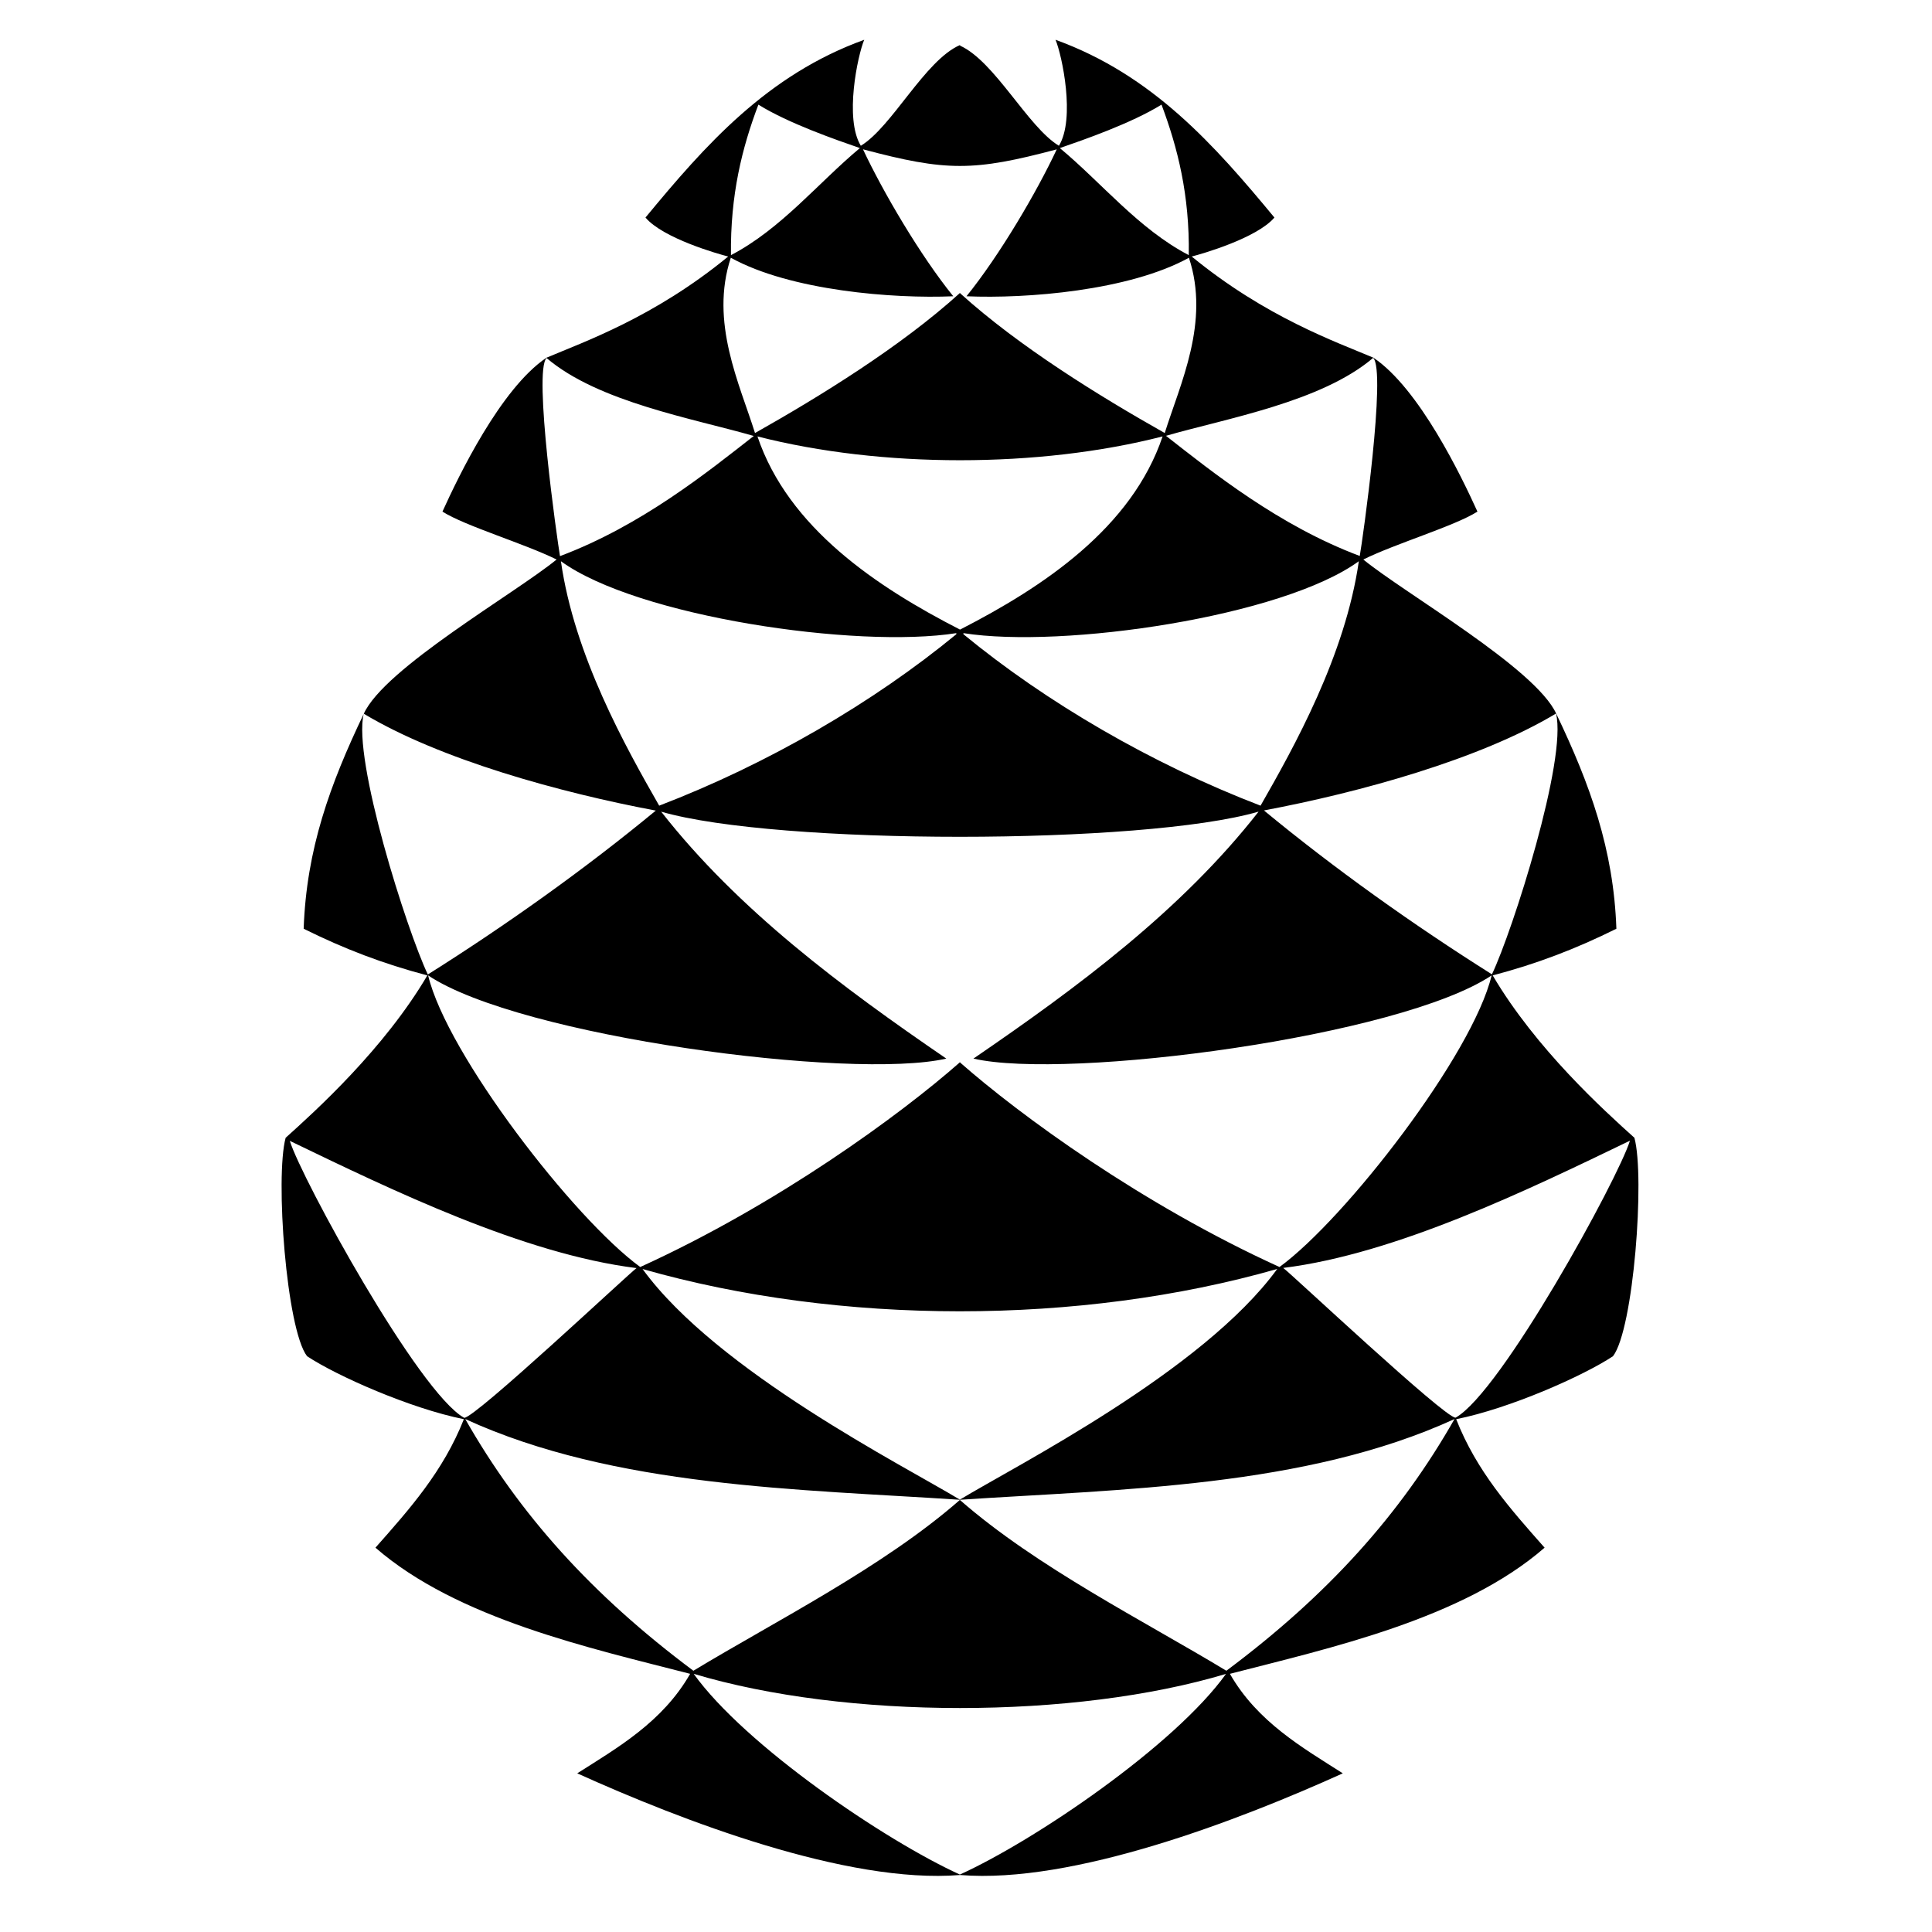 <?xml version="1.0" encoding="UTF-8" standalone="no"?>
<!DOCTYPE svg PUBLIC "-//W3C//DTD SVG 1.1//EN" "http://www.w3.org/Graphics/SVG/1.1/DTD/svg11.dtd">
<!-- Created with Vectornator (http://vectornator.io/) -->
<svg height="100%" stroke-miterlimit="10" style="fill-rule:nonzero;clip-rule:evenodd;stroke-linecap:round;stroke-linejoin:round;" version="1.1" viewBox="0 0 623.62 623.62" width="100%" xml:space="preserve" xmlns="http://www.w3.org/2000/svg" xmlns:vectornator="http://vectornator.io" xmlns:xlink="http://www.w3.org/1999/xlink">
<defs/>
<g id="Untitled" vectornator:layerName="Untitled">
<path d="M406.192 261.996C369.1 272.785 250.763 272.835 213.422 261.996C238.283 293.767 271.795 318.678 305.457 341.699C274.978 348.71 167.828 334.638 138.194 314.849C144.26 340.257 185.181 393.31 206.66 408.972C251.012 388.785 290.59 359.847 309.783 342.942C309.783 342.942 309.783 342.892 309.783 342.842C309.783 342.842 309.783 342.842 309.832 342.842C309.832 342.842 309.832 342.842 309.882 342.842L309.882 342.942C329.074 359.847 368.603 388.785 413.004 408.972C434.434 393.31 475.404 340.307 481.47 314.849C451.837 334.638 344.687 348.71 314.208 341.699C347.869 318.678 381.381 293.817 406.242 261.996L406.242 261.996L406.192 261.996ZM412.209 409.618C348.515 427.816 271.099 427.816 207.406 409.618C231.471 442.683 291.833 473.162 309.733 484.001L309.832 484.001L309.932 484.001C327.782 473.162 388.193 442.683 412.258 409.618L412.258 409.618L412.209 409.618ZM309.783 484.101C258.122 480.67 198.357 480.123 150.177 458.047C167.629 488.725 190.899 514.729 223.814 539.292C250.365 523.232 285.071 505.829 309.783 484.2C309.783 484.2 309.783 484.151 309.783 484.101C309.783 484.101 309.783 484.101 309.783 484.101ZM395.801 540.286C346.775 555.004 273.038 555.004 223.914 540.286C240.471 563.357 285.568 594.035 309.832 605.073C334.146 594.035 379.243 563.357 395.751 540.286L395.751 540.286L395.801 540.286ZM309.882 605.222C273.436 608.205 219.737 587.521 186.324 572.406C199.302 564.152 213.87 555.849 222.77 540.286C190.6 531.983 147.641 522.585 121.189 499.564C132.227 487.084 143.067 474.952 149.729 458.097C132.426 454.616 108.709 444.125 99.113 437.761C92.45 429.109 88.771 379.935 92.202 367.256C101.947 358.505 123.974 338.566 137.945 314.849C123.626 311.071 111.146 306.297 98.019 299.784C98.914 274.078 106.522 253.195 117.41 230.422C124.023 215.705 166.287 191.54 179.662 180.602C169.22 175.431 150.177 169.812 142.818 165.138C147.989 153.752 161.563 125.461 176.38 115.467C188.462 110.345 211.135 102.44 235.051 82.8C231.869 82.004 214.019 76.933 208.351 70.22C227.643 46.851 247.631 24.178 278.955 12.842C276.867 17.814 272.491 38.299 277.861 47.05C287.955 40.934 298.545 19.455 309.882 14.532L309.882 14.731C321.119 19.803 331.759 40.984 341.803 47.05C347.173 38.299 342.798 17.814 340.709 12.842C372.034 24.178 392.022 46.851 411.363 70.22C405.695 76.883 387.845 82.004 384.663 82.8C408.629 102.44 431.252 110.345 443.334 115.467C458.151 125.461 471.725 153.752 476.896 165.138C469.537 169.812 450.494 175.431 440.053 180.602C453.428 191.54 495.74 215.755 502.353 230.422C513.242 253.195 520.85 274.128 521.745 299.784C508.618 306.297 496.138 311.071 481.819 314.849C495.79 338.566 517.817 358.505 527.562 367.256C530.993 379.885 527.314 429.059 520.651 437.761C511.055 444.125 487.387 454.616 470.035 458.097C476.647 474.952 487.536 487.084 498.575 499.564C472.123 522.585 429.164 531.983 396.994 540.286C405.894 555.849 420.512 564.152 433.44 572.406C400.027 587.521 346.377 608.205 309.882 605.222C309.882 605.222 309.882 605.222 309.882 605.222ZM341.157 48.194C314.257 55.353 305.457 55.353 278.558 48.194C285.021 61.966 297.004 82.402 307.694 95.628C288.402 96.473 255.139 93.838 235.897 83.197C229.035 103.981 238.731 123.87 243.703 139.78C264.586 127.996 290.69 111.936 309.783 94.633L309.783 94.534C309.783 94.534 309.783 94.534 309.832 94.534C309.832 94.534 309.832 94.534 309.882 94.534L309.882 94.633C328.975 111.936 355.079 127.996 375.962 139.78C380.934 123.87 390.629 103.981 383.768 83.197C364.476 93.838 331.262 96.473 311.97 95.628C322.66 82.402 334.643 62.016 341.107 48.194L341.107 48.194L341.157 48.194ZM375.266 140.874C335.29 151.117 284.474 151.117 244.498 140.874C254.443 170.359 282.983 189.452 309.882 203.225C336.781 189.452 365.321 170.409 375.266 140.874L375.266 140.874ZM308.689 204.368C276.519 209.44 205.616 199.048 181.054 181.149C185.38 211.578 201.887 241.013 212.776 260.056C247.929 246.582 281.988 226.693 308.689 204.716L308.689 204.368C308.689 204.368 308.689 204.368 308.689 204.368ZM309.882 484.101C361.542 480.67 421.308 480.123 469.488 458.047C452.035 488.725 428.766 514.729 395.85 539.292C369.299 523.232 334.593 505.829 309.882 484.2C309.882 484.2 309.882 484.151 309.882 484.101C309.882 484.101 309.882 484.101 309.882 484.101ZM310.976 204.368C343.146 209.44 414.048 199.048 438.611 181.149C434.235 211.578 417.777 241.013 406.888 260.056C371.735 246.582 337.676 226.693 310.976 204.716L310.976 204.368C310.976 204.368 310.976 204.368 310.976 204.368ZM149.829 457.649C149.829 457.649 149.779 457.649 149.829 457.649L149.829 457.649ZM149.829 457.649C135.111 449.495 97.323 380.482 93.544 368.25C126.51 384.161 169.021 404.795 205.467 409.32C203.23 410.861 153.309 457.798 149.829 457.649C149.829 457.649 149.829 457.649 149.829 457.649ZM138.095 314.551C131.382 300.48 113.731 245.041 117.411 230.373C141.973 245.14 180.706 255.83 211.682 261.647C188.91 280.442 163.602 298.491 138.095 314.551C138.095 314.551 138.095 314.551 138.095 314.551ZM180.756 179.508C179.861 174.237 172.104 119.693 176.43 115.566C193.086 129.786 223.864 135.107 243.305 140.725C228.289 152.459 206.959 169.663 180.756 179.508C180.756 179.508 180.756 179.508 180.756 179.508ZM309.832 484.151L309.832 484.151L309.882 484.151L309.882 484.151L309.882 484.151L309.832 484.151ZM235.946 82.352C235.698 62.961 239.526 47.696 244.797 33.774C254.542 39.84 269.956 45.161 277.563 47.796C264.138 58.983 252.155 73.9 235.946 82.352C235.946 82.352 235.946 82.352 235.946 82.352ZM469.836 457.599C469.836 457.599 469.885 457.599 469.836 457.599L469.836 457.599ZM469.836 457.599C484.553 449.445 522.341 380.432 526.12 368.2C493.155 384.111 450.643 404.746 414.197 409.27C416.435 410.812 466.355 457.749 469.836 457.599C469.836 457.599 469.836 457.599 469.836 457.599ZM481.57 314.501C488.282 300.43 505.933 244.991 502.254 230.323C477.692 245.09 438.909 255.78 407.982 261.598C430.755 280.392 456.063 298.441 481.57 314.501C481.57 314.501 481.57 314.501 481.57 314.501ZM438.909 179.458C439.854 174.188 447.56 119.643 443.235 115.516C426.578 129.737 395.85 135.057 376.359 140.675C391.375 152.41 412.706 169.613 438.909 179.458C438.909 179.458 438.909 179.458 438.909 179.458ZM383.718 82.352C384.017 62.961 380.138 47.696 374.918 33.774C365.122 39.84 349.709 45.161 342.101 47.796C355.576 58.983 367.509 73.9 383.718 82.352C383.718 82.352 383.718 82.352 383.718 82.352Z" fill="#000000" fill-rule="evenodd" opacity="1" stroke="none"/>
</g>
</svg>

